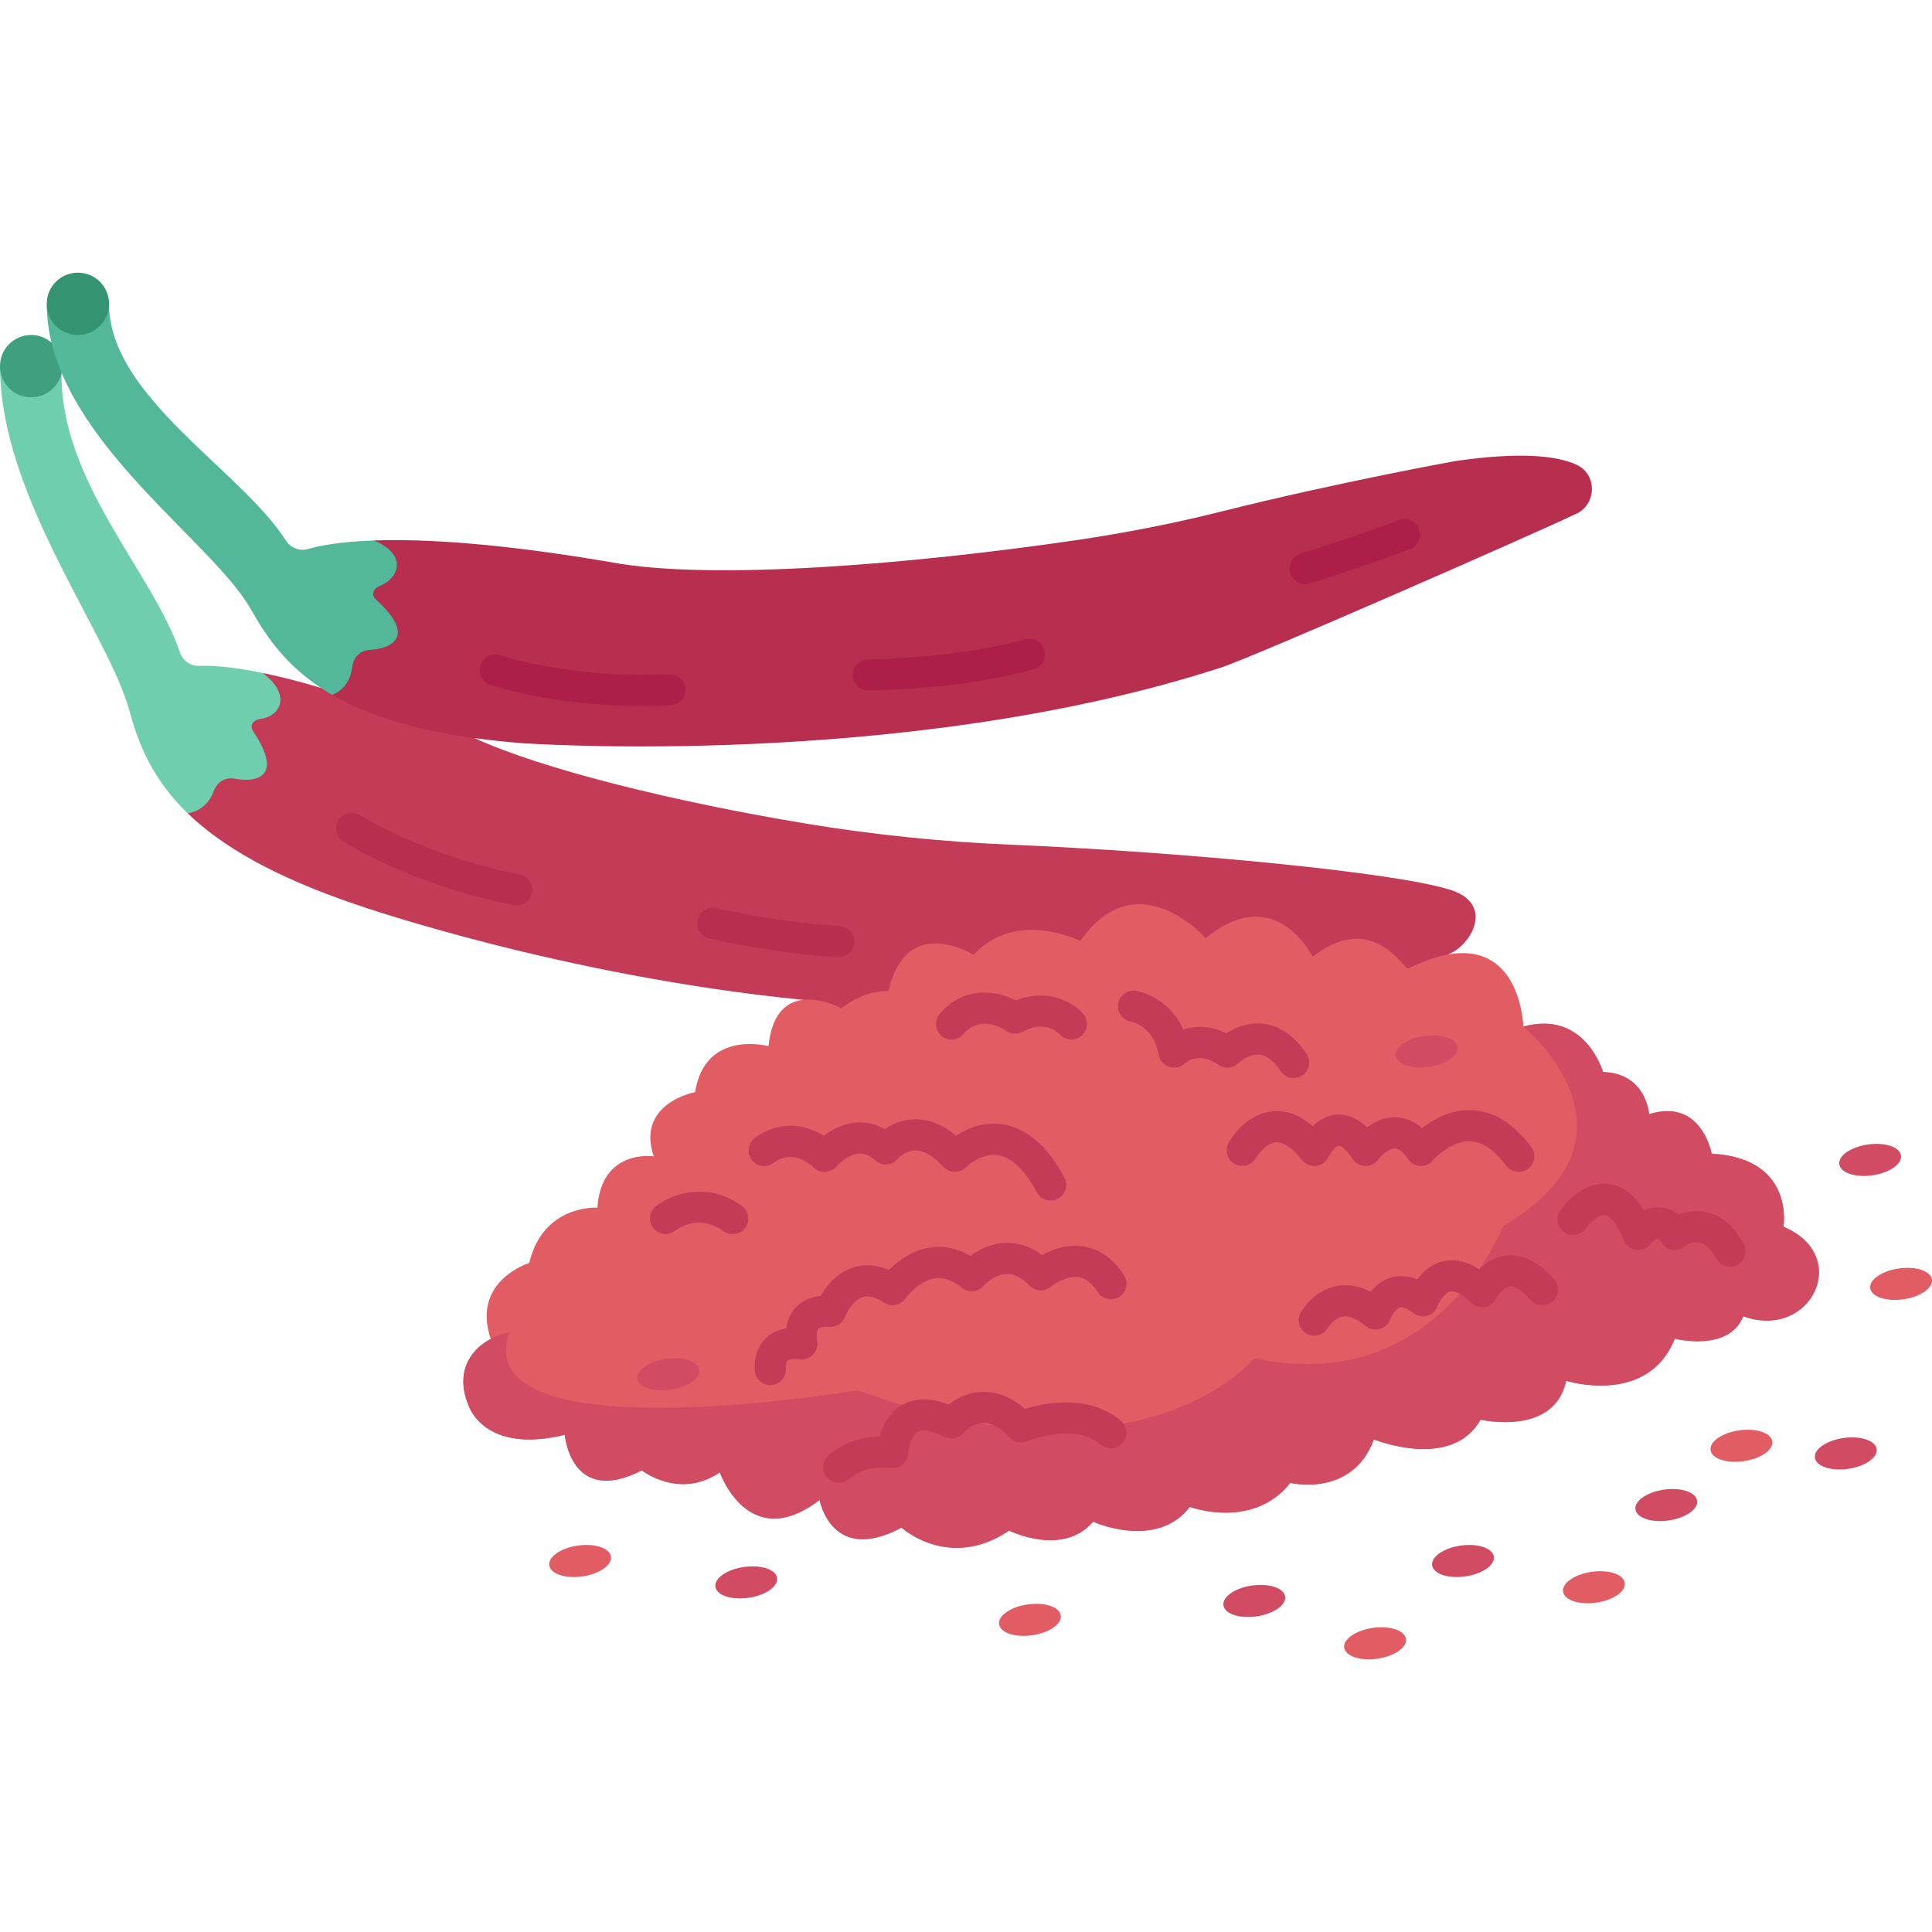 <svg id="Flat" enable-background="new 0 0 496 355.997" height="512" viewBox="0 0 496 355.997" width="512" xmlns="http://www.w3.org/2000/svg"><g><path d="m96.05 68.75c-8.65.3-13.96 1.33-17.03 2.2-2.16.62-4.42-.29-5.63-2.19-11.63-18.21-45.39-36.94-45.39-60.76l-15.99.41c.03 3.25.46 6.43 1.22 9.55h.01c-2.008 4.062-1.208 6.674 2.58 7.74v.01c10.68 25.38 40.62 46.16 48.76 61.01 3.94 6.96 8.89 13.98 17.81 19.88-.059 2.247 1.216 2.336 2.89 1.78 33.979 3.716 47.917-34.937 10.77-39.6z" fill="#53b79a"/><path d="m67.41 102.76c-8.03-1.65-13.2-1.93-16.29-1.82-2.25.07-4.22-1.35-4.94-3.48-6.89-20.47-30.75-43.79-30.37-71.72l-15.8-1.33c.22 33.45 28.03 68.39 33.29 88.34 2.37 8.51 5.91 17.37 14.86 26.03 39.171 10.25 63.929-13.484 19.25-36.02z" fill="#6fceae"/><path d="m404.72 49.3c-4.97-2.29-14.2-3.37-31-.95 0 0-29.83 5.37-60.22 12.98-12.24 3.07-24.63 5.49-37.11 7.33-41.86 6.14-93.96 10.54-119.73 5.64-29.12-4.96-48.26-5.98-60.61-5.55v.03c8.61 3.57 6.42 9.65 1.58 11.58-1.84.72-2.47 2.32-1.01 3.65 10.17 9.25 4.22 12.46-1.6 12.83-2.38.15-4.27 1.56-4.64 4.62-.63 5.34-4.83 6.84-5.1 6.92 8.777 13.517 21.197 16.528 36.54 11.11 3.71.51 7.67.94 11.9 1.28 0 0 98.04 7.06 179.65-19.36 8.73-2.82 82.48-35.25 90.74-39.26 5.77-2.16 6.21-10.28.61-12.85z" fill="#b72e4f"/><path d="m372.43 158.47c-14.2-4.56-68.73-9.73-113-11.62-17.62-.74-35.18-2.54-52.58-5.42-33.54-5.56-67.67-13.94-85.03-21.94-16.59-2.29-28.15-6.24-36.54-11.11-1.01-.58-1.97-1.17-2.89-1.78-5.84-1.75-10.8-2.98-14.98-3.84 7.47 5.54 4.66 11.1-.5 11.79-1.96.27-2.96 1.66-1.86 3.3 7.64 11.44 1.09 13.12-4.65 12.07-2.34-.43-4.52.48-5.61 3.36-1.97 5.2-6.63 5.5-6.63 5.5 8.53 8.25 21.99 16.32 44.03 23.7 0 0 51.95 18.07 113.97 24.21 56.528 60.1 111.936 65.381 165.66-11.66l-.01-.03c5.84-2.2 12.03-12.87.62-16.53z" fill="#c43b58"/><path d="m210.41 315.08c-18.26 13.95-25.61-7.1-25.61-7.1-10.39 7.1-20.03-.5-20.03-.5-18.25 9.38-19.77-9.13-19.77-9.13-20.79 5.07-24.68-7.48-24.68-7.48-3.34-7.93-.2-14.02 5.67-17.12-5.06-14.95 9.88-19.51 9.88-19.51 3.61-15.16 17.5-14.2 17.5-14.2 1.01-15.21 14.45-13.18 14.45-13.18-4.57-13.69 10.64-16.48 10.64-16.48 2.54-16.23 18.84-11.8 18.84-11.8.85-8.64 4.81-11.42 8.86-11.89 4.84-.57 9.83 2.17 9.83 2.17 4.31-3.32 8.42-4.48 12.1-4.41 4.55-20.21 21.87-9.31 21.87-9.31 10.9-11.92 27.38-3.55 27.38-3.55 14.45-20.79 32.2-.76 32.2-.76 18-14.71 27.46 4.8 27.46 4.8 13.35-10.51 21.22-.33 24.34 3.1 4.01-2 7.48-3.17 10.48-3.7 18.76-3.29 19.26 18.53 19.26 18.53 15.89-4.39 20.46 11.66 20.46 11.66 11.15.34 11.83 10.82 11.83 10.82 13.52-4.23 16.05 10.14 16.05 10.14 21.47 1.18 18.43 18.76 18.43 18.76 17.74 7.44 7.05 29.21-10.31 22.99-3.72 9.29-17.58 5.74-17.58 5.74-6.93 17.41-27.89 10.82-27.89 10.82-3.04 14.37-21.97 9.97-21.97 9.97-7.44 13.19-27.38 5.07-27.38 5.07-5.58 15.05-21.47 11.16-21.47 11.16-9.63 12.17-25.77 6.17-25.77 6.17-8.62 11.15-24.85 3.8-24.85 3.8-7.86 9.13-21.55 2.28-21.55 2.28-15.46 10.4-27.63-.76-27.63-.76-18 9.63-21.04-7.1-21.04-7.1z" fill="#e15c63"/><path d="m495.98 258.49c.31 2.19-2.99 4.46-7.36 5.08s-8.17-.65-8.48-2.84c-.31-2.18 2.98-4.46 7.36-5.08 4.37-.62 8.17.65 8.48 2.84z" fill="#e15c63"/><path d="m488.04 226.66c.31 2.18-2.99 4.46-7.36 5.08-4.38.62-8.17-.65-8.48-2.84s2.98-4.46 7.36-5.08c4.37-.62 8.17.65 8.48 2.84z" fill="#d14b62"/><path d="m481.79 302.01c.31 2.19-2.99 4.47-7.36 5.09-4.38.62-8.18-.66-8.49-2.84-.31-2.19 2.99-4.47 7.36-5.09 4.38-.61 8.18.66 8.49 2.84z" fill="#d14b62"/><path d="m454.99 300.05c.31 2.18-2.98 4.46-7.36 5.08-4.37.62-8.17-.65-8.48-2.84s2.99-4.46 7.36-5.08c4.38-.62 8.17.65 8.48 2.84z" fill="#e15c63"/><path d="m435.71 315.27c.31 2.18-2.99 4.46-7.36 5.08-4.38.62-8.17-.65-8.48-2.84s2.98-4.46 7.36-5.08c4.37-.62 8.17.65 8.48 2.84z" fill="#d14b62"/><path d="m417.12 336.37c.31 2.19-2.98 4.46-7.36 5.08-4.37.62-8.17-.65-8.48-2.84-.31-2.18 2.99-4.46 7.36-5.08s8.17.65 8.48 2.84z" fill="#e15c63"/><path d="m383.51 329.63c.31 2.18-2.98 4.46-7.36 5.08-4.37.62-8.17-.65-8.48-2.84s2.98-4.46 7.36-5.08c4.37-.62 8.17.65 8.48 2.84z" fill="#d14b62"/><path d="m374.18 198.81c.31 2.19-2.98 4.46-7.36 5.08-4.37.62-8.17-.65-8.48-2.83-.31-2.19 2.98-4.47 7.36-5.09 4.37-.62 8.17.65 8.48 2.84z" fill="#d14b62"/><path d="m360.95 350.76c.31 2.19-2.99 4.46-7.36 5.08-4.38.62-8.18-.65-8.49-2.84-.31-2.18 2.99-4.46 7.36-5.08 4.38-.62 8.18.65 8.49 2.84z" fill="#e15c63"/><path d="m329.93 339.88c.31 2.19-2.99 4.47-7.36 5.09-4.38.62-8.18-.65-8.48-2.84-.31-2.19 2.98-4.46 7.35-5.08 4.38-.62 8.18.65 8.49 2.83z" fill="#d14b62"/><path d="m272.33 344.73c.31 2.19-2.98 4.47-7.36 5.09-4.37.62-8.17-.65-8.48-2.84s2.99-4.47 7.36-5.08c4.38-.62 8.17.65 8.48 2.83z" fill="#e15c63"/><path d="m199.5 335.11c.31 2.19-2.99 4.47-7.36 5.09s-8.17-.65-8.48-2.84 2.98-4.46 7.36-5.08c4.37-.62 8.17.65 8.48 2.83z" fill="#d14b62"/><path d="m179.51 281.69c.31 2.19-2.98 4.46-7.36 5.08-4.37.62-8.17-.65-8.48-2.83-.31-2.19 2.99-4.47 7.36-5.09 4.38-.62 8.17.65 8.48 2.84z" fill="#d14b62"/><path d="m156.85 329.63c.31 2.18-2.99 4.46-7.36 5.08-4.38.62-8.17-.65-8.48-2.84s2.98-4.46 7.36-5.08c4.37-.62 8.17.65 8.48 2.84z" fill="#e15c63"/><path d="m28 8c0 4.42-3.58 8-8 8-4.28 0-7.78-3.36-7.99-7.59-.01-.13-.01-.27-.01-.41 0-4.42 3.58-8 8-8s8 3.58 8 8z" fill="#349370"/><path d="m15.82 25.71c0 .01-.01.02-.01.03-.79 3.58-3.99 6.26-7.81 6.26-4.28 0-7.78-3.36-7.99-7.59-.01-.13-.01-.27-.01-.41 0-4.42 3.58-8 8-8 2 0 3.82.74 5.23 1.96h.01c.63 2.63 1.51 5.21 2.58 7.74z" fill="#3fa07f"/><path d="m377.36 259.07c5.96-7.59 8.58-14.31 8.58-14.31 39.36-23.25 5.14-51.2 5.14-51.2 15.89-4.39 20.46 11.66 20.46 11.66 11.15.34 11.83 10.82 11.83 10.82 13.52-4.23 16.05 10.14 16.05 10.14 21.47 1.18 18.43 18.76 18.43 18.76 17.74 7.44 7.05 29.21-10.31 22.99-3.72 9.29-17.58 5.74-17.58 5.74-6.93 17.41-27.89 10.82-27.89 10.82-3.04 14.37-21.97 9.97-21.97 9.97-7.44 13.19-27.38 5.07-27.38 5.07-5.58 15.05-21.47 11.16-21.47 11.16-9.63 12.17-25.77 6.17-25.77 6.17-8.62 11.15-24.85 3.8-24.85 3.8-7.86 9.13-21.55 2.28-21.55 2.28-15.46 10.4-27.63-.76-27.63-.76-18 9.63-21.04-7.1-21.04-7.1s2.28-13.69 18.76-12.17c0 0 .6-14.95 15.13-7.6 0 0 .39-.48 1.11-1.1 14.93 3.1 27.4 3.36 37.64 2.11 27.47-3.36 38.96-17.63 38.96-17.63 28.51 6.23 46.02-7.76 55.35-19.62z" fill="#d14b62"/><path d="m125.99 273.75c1.45-.76 3.06-1.34 4.78-1.71-11.13 31.8 89.4 14.89 89.4 14.89 9.1 3.31 17.5 5.68 25.24 7.28-.72.62-1.11 1.1-1.11 1.1-14.53-7.35-15.13 7.6-15.13 7.6-16.48-1.52-18.76 12.17-18.76 12.17-18.26 13.95-25.61-7.1-25.61-7.1-10.39 7.1-20.03-.5-20.03-.5-18.25 9.38-19.77-9.13-19.77-9.13-20.79 5.07-24.68-7.48-24.68-7.48-3.34-7.93-.2-14.02 5.67-17.12z" fill="#d14b62"/><g fill="#c43b58"><path d="m260.823 186.841c-4.89-2.473-13.16-3.958-19.549 3.433-1.445 1.671-1.261 4.197.41 5.642.756.654 1.688.974 2.614.974 1.122 0 2.237-.469 3.028-1.384 4.349-5.031 9.919-1.606 10.97-.884 1.243.881 2.881.981 4.221.253 5.609-3.042 8.946.029 9.575.695 1.464 1.624 3.967 1.771 5.611.322 1.659-1.46 1.82-3.987.36-5.646-2.452-2.785-8.997-6.735-17.24-3.405z"/><path d="m285.072 292.869c-7.858-4.606-17.423-2.558-21.938-1.149-7.27-6.368-14.652-4.978-19.609-1.135-4.68-1.813-8.71-1.753-12.006.184-3.357 1.973-4.94 5.353-5.686 8.034-5.245.151-9.658 1.772-13.152 4.839-1.66 1.458-1.825 3.985-.368 5.645.791.901 1.896 1.361 3.008 1.361.937 0 1.878-.327 2.637-.994 2.573-2.258 6.224-3.184 10.844-2.761 1.085.1 2.162-.259 2.985-.971s1.321-1.741 1.378-2.828c.071-1.357.756-4.473 2.419-5.436 1.351-.784 3.806-.35 6.909 1.221 1.648.833 3.684.393 4.881-1.012.002-.003.232-.271.652-.632 3.543-3.064 7.196-2.472 11.172 1.807 1.145 1.232 2.949 1.613 4.498.958.103-.043 10.376-4.303 17.343-.222.57.332 1.081.692 1.562 1.103 1.68 1.435 4.205 1.237 5.64-.443s1.236-4.205-.443-5.64c-.839-.716-1.76-1.368-2.726-1.929z"/><path d="m278.02 249.963c-4.233-.617-8.02.876-10.494 2.274-2.949-2.218-6.111-3.273-9.433-3.166-3.817.133-6.909 1.819-8.96 3.358-3.292-1.934-6.719-2.662-10.215-2.166-4.807.681-8.479 3.529-10.694 5.768-3.911-1.668-7.099-1.327-9.247-.625-4.238 1.386-6.88 4.837-8.284 7.28-3.379.341-5.421 1.843-6.597 3.193-1.397 1.605-2.031 3.485-2.284 5.184-2.555.418-4.233 1.535-5.289 2.587-3.301 3.288-2.777 7.954-2.707 8.475.271 2.007 1.988 3.464 3.959 3.464.178 0 .359-.012.542-.037 2.189-.296 3.724-2.311 3.427-4.5-.026-.196.002-1.313.425-1.735.325-.322 1.317-.579 3.13-.327 1.286.179 2.572-.297 3.46-1.241.889-.944 1.26-2.282 1.004-3.553-.178-.883-.148-2.484.372-3.07.365-.411 1.392-.589 2.743-.481 1.774.144 3.426-.917 4.064-2.571.443-1.147 2.123-4.296 4.545-5.073 1.488-.476 3.333 0 5.483 1.417 1.807 1.189 4.245.71 5.487-1.062.032-.046 3.26-4.584 7.619-5.179 2.234-.306 4.467.494 6.834 2.439 1.67 1.374 4.15 1.146 5.573-.481.026-.03 2.646-2.984 5.931-3.072 1.921-.058 3.927.958 5.921 3.005 1.459 1.498 3.846 1.603 5.451.261.993-.831 4.21-2.887 7.11-2.447 1.84.28 3.457 1.537 4.941 3.842 1.197 1.858 3.672 2.394 5.529 1.197 1.857-1.196 2.393-3.672 1.197-5.529-3.462-5.373-7.645-7.005-10.543-7.429z"/><path d="m386.382 252.36c-2.864.404-5.051 1.931-6.6 3.511-.097-.063-.194-.125-.291-.186-4.275-2.692-7.792-2.354-9.99-1.596-2.548.879-4.402 2.655-5.678 4.364-2.765-1.115-5.063-.935-6.689-.46-2.328.68-4.053 2.149-5.28 3.652-2.911-1.527-5.815-2.032-8.671-1.497-5.925 1.107-8.939 6.269-9.263 6.853-1.063 1.917-.373 4.313 1.533 5.396.619.352 1.292.518 1.959.518 1.387 0 2.739-.722 3.485-2.001.015-.025 1.521-2.511 3.796-2.91 1.648-.293 3.629.516 5.883 2.397 1.007.841 2.363 1.134 3.628.784s2.277-1.297 2.71-2.536c.258-.74 1.334-2.648 2.46-2.978.766-.225 2.027.295 3.46 1.422 1.012.795 2.344 1.057 3.578.7 1.236-.355 2.226-1.283 2.66-2.493.285-.793 1.533-3.131 3.035-3.649.791-.273 1.839-.002 3.127.808.765.479 1.604 1.161 2.493 2.026.915.891 2.206 1.274 3.468 1.062 1.259-.214 2.348-1.033 2.917-2.176.46-.923 1.896-2.894 3.401-3.093 1.373-.185 3.372 1.078 5.481 3.455 1.464 1.652 3.993 1.804 5.646.338s1.804-3.994.338-5.646c-4.098-4.625-8.337-6.664-12.596-6.065z"/><path d="m447.644 249.253c-2.583-4.636-5.908-7.373-9.882-8.135-2.69-.519-5.091.007-6.904.727-1.653-1.354-3.331-1.789-4.634-1.872-1.553-.104-2.967.261-4.185.816-2.501-4.154-5.553-6.453-9.111-6.854-6.877-.767-11.827 6.086-12.369 6.871-1.251 1.812-.798 4.285 1.007 5.545s4.295.816 5.564-.983c.922-1.306 3.308-3.658 4.91-3.482 1.131.133 2.993 1.907 4.826 6.489.528 1.319 1.715 2.26 3.12 2.47 1.41.214 2.816-.339 3.708-1.445.48-.595 1.592-1.434 1.964-1.456.003.001.357.168.895 1.042.604.981 1.583 1.671 2.718 1.864 1.137.191 2.281-.098 3.175-.826.019-.015 1.899-1.444 3.853-1.041 1.901.392 3.418 2.48 4.357 4.165.732 1.313 2.094 2.054 3.498 2.053.659 0 1.328-.163 1.944-.506 1.929-1.076 2.621-3.512 1.546-5.442z"/><path d="m337.893 229.312c1.376-.164 2.569-1.028 3.154-2.284.511-1.097 1.889-2.833 2.675-2.891.308-.048 1.652.535 3.552 3.409.724 1.095 1.938 1.765 3.25 1.793 1.322.022 2.555-.589 3.325-1.651.556-.767 2.582-2.854 4.231-2.854h.033c1.338.023 2.687 1.729 3.371 2.743.704 1.043 1.857 1.694 3.114 1.758 1.258.066 2.47-.468 3.275-1.435.042-.05 4.357-5.027 9.507-4.893 3.172.089 6.304 2.188 9.308 6.236.785 1.058 1.992 1.617 3.215 1.617.829 0 1.664-.257 2.38-.788 1.774-1.316 2.146-3.822.829-5.596-4.54-6.119-9.757-9.304-15.507-9.466-5.271-.152-9.695 2.389-12.52 4.605-2.512-2.172-4.985-2.75-6.838-2.781-2.943-.061-5.438 1.201-7.303 2.593-2.441-2.377-5.059-3.473-7.817-3.27-2.557.19-4.59 1.492-6.1 2.964-3.268-2.835-6.684-4.118-10.191-3.829-7.046.585-10.988 7.336-11.415 8.104-1.067 1.923-.376 4.335 1.54 5.415 1.915 1.08 4.35.398 5.442-1.51.565-.989 2.72-3.854 5.115-4.038 2.444-.178 5.03 2.38 6.77 4.566.866 1.087 2.228 1.645 3.605 1.483z"/><path d="m190.441 239.587c-9.187-6.632-18.476-2.809-22.104.139-1.703 1.383-1.957 3.868-.59 5.583s3.876 1.998 5.606.649c.603-.47 6.068-4.46 12.406.115.708.511 1.526.757 2.337.757 1.241 0 2.465-.576 3.247-1.66 1.293-1.79.889-4.291-.902-5.583z"/><path d="m198.722 228.453c.801-.628 5.061-3.513 10.223 1.325.804.754 1.88 1.145 2.985 1.074 1.1-.069 2.123-.588 2.828-1.437.527-.635 3.035-3.046 5.672-3.244 1.441-.104 2.853.464 4.299 1.754.812.725 1.874 1.102 2.953 1.021 1.085-.083 2.073-.587 2.765-1.427.019-.021 1.889-2.142 4.528-2.171h.057c2.751 0 5.403 2.281 7.148 4.202.737.811 1.785 1.274 2.88 1.299 1.124.025 2.164-.412 2.937-1.189.038-.038 3.787-3.75 8.153-3.116 4.413.644 7.905 5.554 10.057 9.559.722 1.344 2.102 2.108 3.527 2.108.639 0 1.288-.154 1.89-.478 1.946-1.045 2.676-3.471 1.63-5.417-4.42-8.229-9.822-12.839-16.053-13.704-4.916-.685-9.104 1.21-11.782 2.954-3.423-2.889-7.013-4.286-10.704-4.215-3.213.078-5.78 1.294-7.565 2.518-2.31-1.291-4.791-1.863-7.317-1.675-3.497.262-6.391 1.9-8.371 3.422-7.482-4.826-14.727-1.905-17.803.644-1.701 1.409-1.958 3.947-.548 5.648 1.409 1.702 3.909 1.955 5.611.545z"/><path d="m317.935 202.932c.024-.025 2.63-2.446 5.397-2.17 1.862.185 3.692 1.608 5.441 4.229.771 1.155 2.039 1.78 3.331 1.78.763 0 1.534-.218 2.216-.673 1.837-1.226 2.333-3.709 1.107-5.547-3.142-4.708-6.945-7.315-11.304-7.749-3.895-.388-7.185 1.104-9.307 2.475-4.156-2.051-8.003-1.921-11.013-.981-3.812-8.474-11.744-9.86-12.136-9.923-2.178-.354-4.263 1.126-4.615 3.307s1.102 4.229 3.283 4.581c.593.115 5.83 1.327 7.149 8.56.264 1.446 1.299 2.63 2.697 3.085 1.397.453 2.932.106 3.996-.907.142-.134 3.506-3.244 8.625.371 1.589 1.12 3.756.936 5.133-.438z"/></g><g fill="#ad1f48"><path d="m175.995 106.882c-.109-2.207-1.978-3.899-4.193-3.797-25.119 1.245-43.072-4.756-43.37-4.857-2.086-.718-4.364.39-5.083 2.478-.72 2.088.389 4.365 2.477 5.085.711.245 16.143 5.468 38.963 5.468 2.392 0 4.864-.057 7.409-.184 2.207-.11 3.906-1.987 3.797-4.193z"/><path d="m222.959 107.28h.043c.985-.011 24.326-.315 42.376-5.474 2.124-.607 3.354-2.821 2.747-4.945s-2.822-3.354-4.945-2.747c-17 4.858-40.033 5.164-40.264 5.166-2.209.024-3.98 1.834-3.957 4.043.025 2.194 1.811 3.957 4 3.957z"/><path d="m335.079 79.951c.403 0 .814-.062 1.219-.191.795-.254 19.558-6.26 25.789-8.833 2.042-.844 3.014-3.183 2.17-5.224s-3.184-3.012-5.224-2.17c-5.928 2.449-24.979 8.546-25.171 8.607-2.104.673-3.265 2.924-2.592 5.028.543 1.7 2.116 2.783 3.809 2.783z"/></g><g fill="#b72e4f"><path d="m133.412 154.495c-24.674-4.849-40.664-15.01-40.917-15.172-1.854-1.201-4.329-.672-5.531 1.18-1.202 1.854-.674 4.331 1.179 5.533.697.452 17.371 11.129 43.726 16.309.261.051.52.076.776.076 1.873 0 3.546-1.322 3.92-3.229.426-2.169-.986-4.271-3.153-4.697z"/><path d="m182.087 170.912c.675.16 16.729 3.933 33.022 4.792.072.003.143.005.214.005 2.112 0 3.878-1.655 3.991-3.79.116-2.206-1.578-4.088-3.784-4.205-15.551-.82-31.439-4.55-31.598-4.587-2.151-.51-4.305.821-4.814 2.97-.51 2.15.82 4.305 2.969 4.815z"/></g></g></svg>